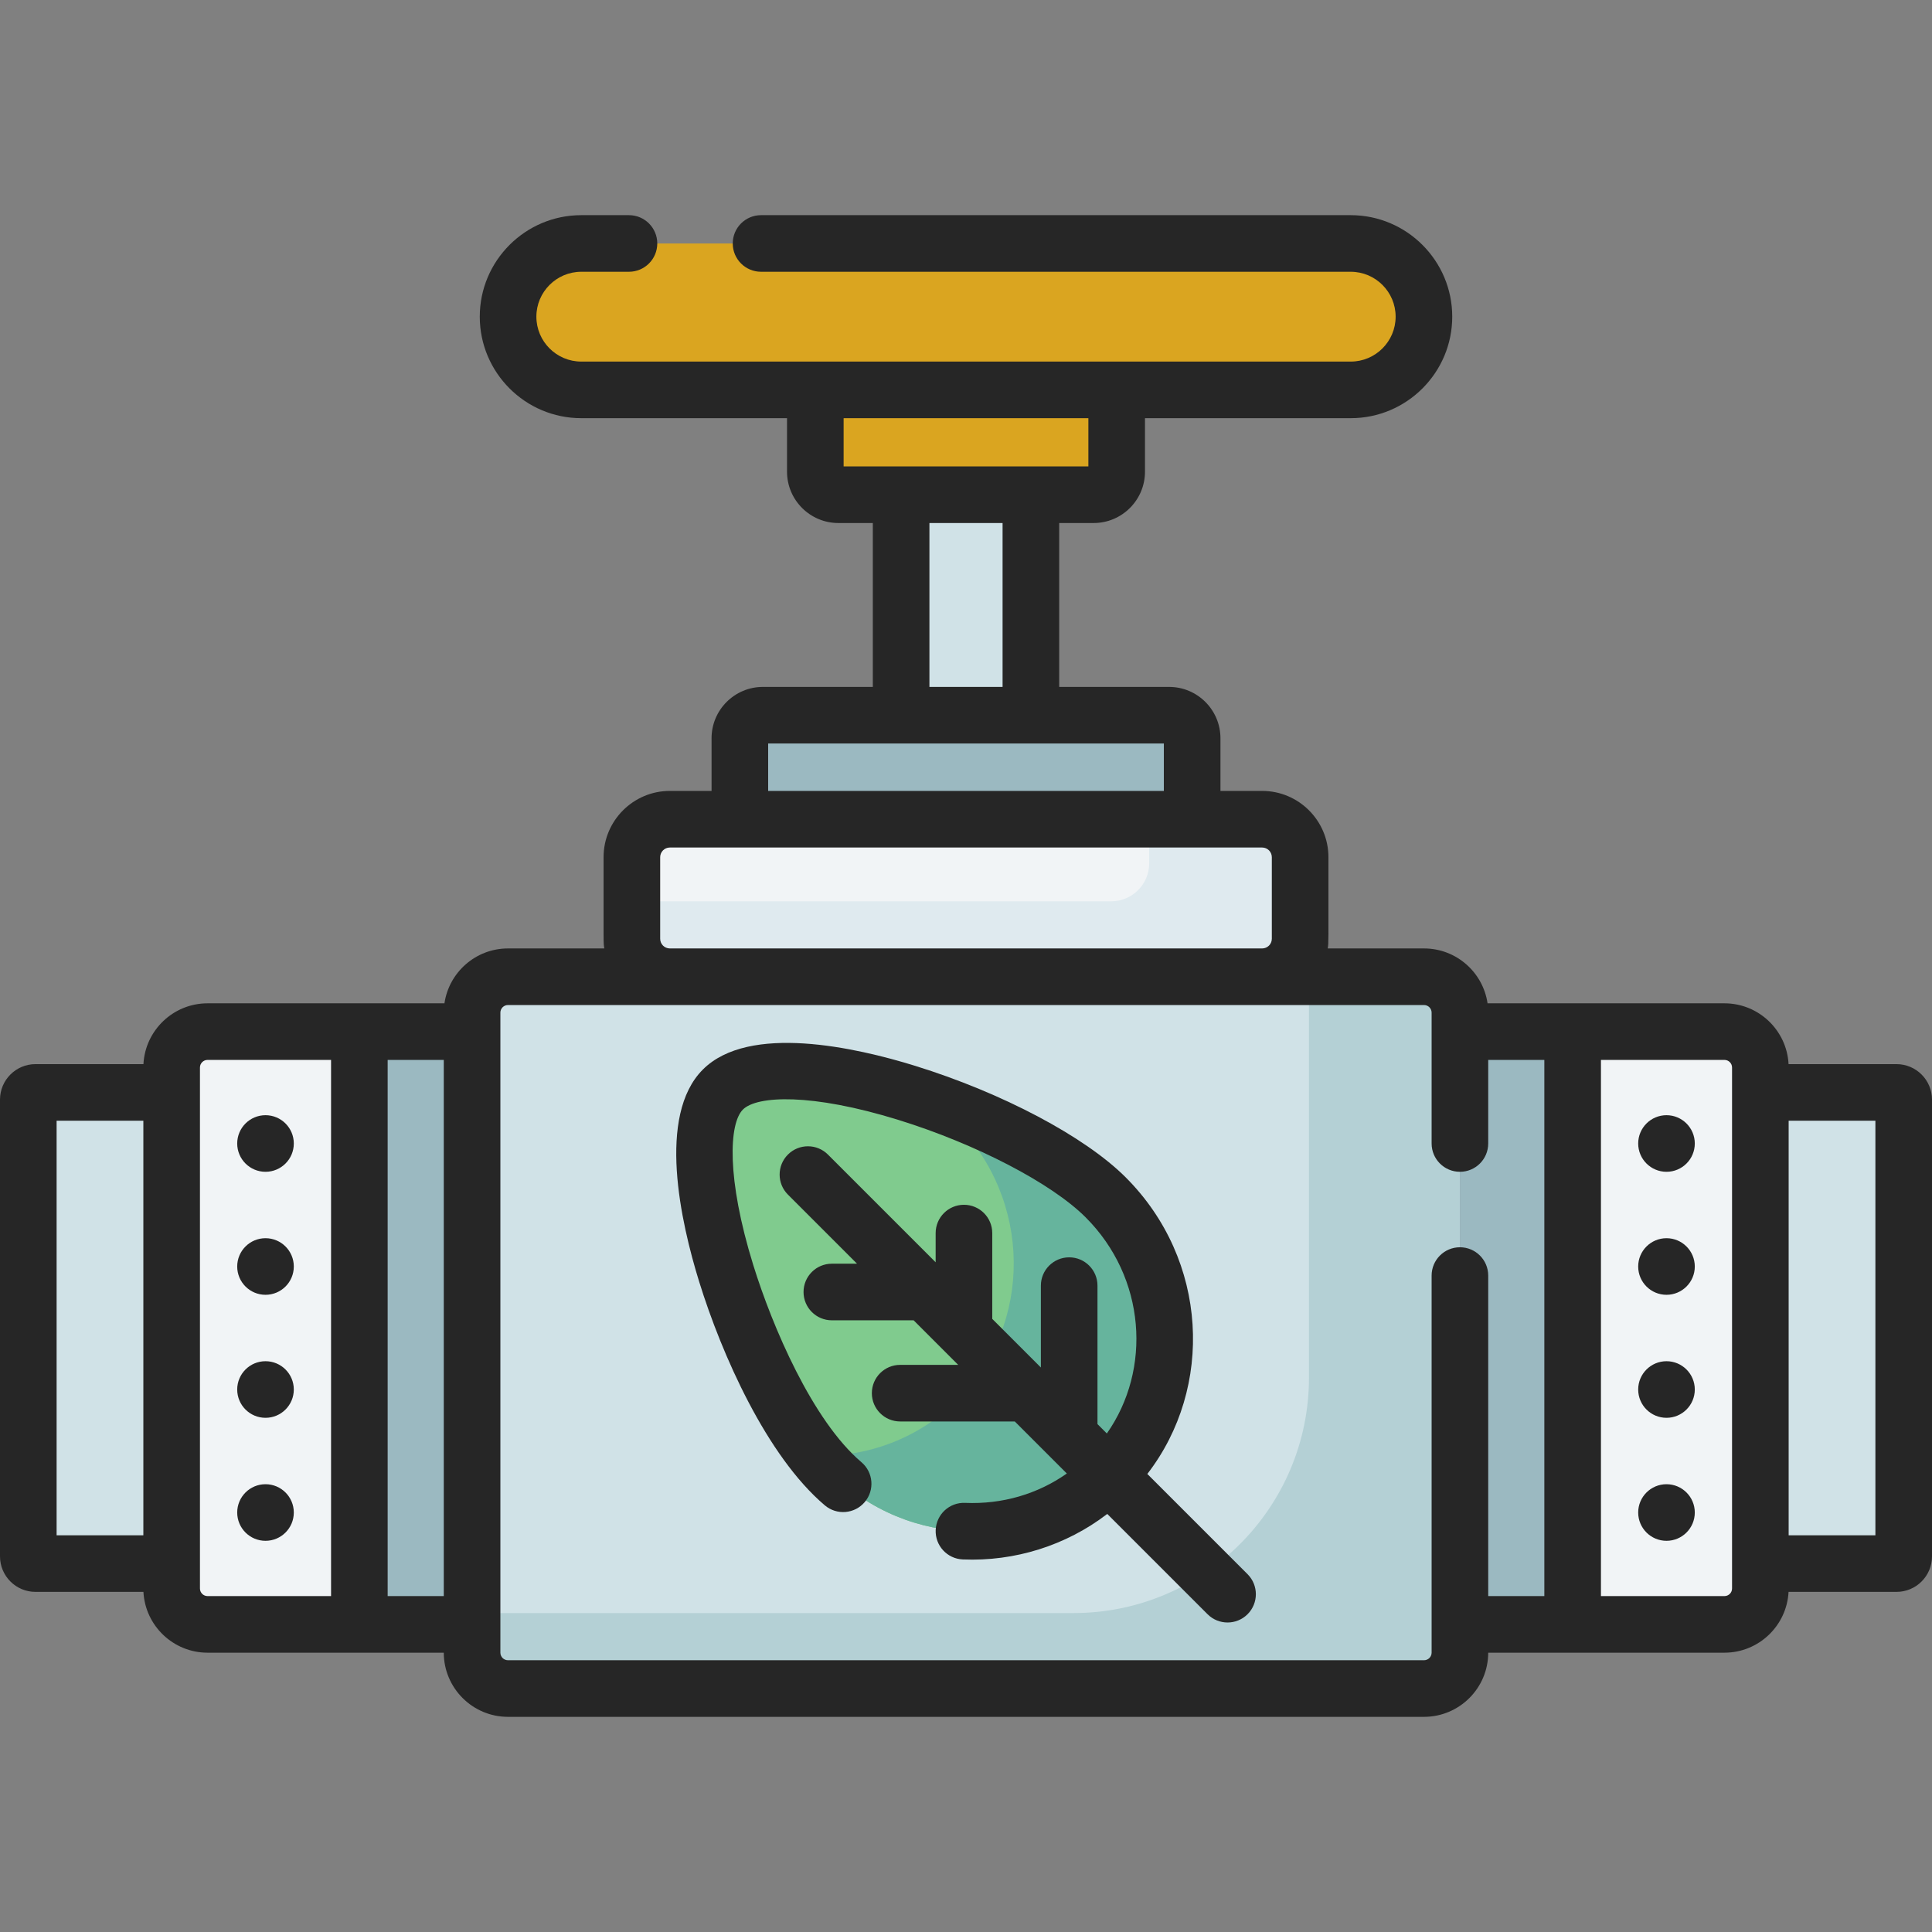 <?xml version="1.0"?>
<svg xmlns="http://www.w3.org/2000/svg" xmlns:xlink="http://www.w3.org/1999/xlink" xmlns:svgjs="http://svgjs.com/svgjs" version="1.1" width="512" height="512" x="0" y="0" viewBox="0 0 512 512" style="enable-background:new 0 0 512 512" xml:space="preserve" class=""><rect x="0" y="0" width="512" height="512" fill="#808080" stroke="none"/><g><g xmlns="http://www.w3.org/2000/svg"><path d="m45.49 414.364h-36.09c-1.05 0-1.9-.851-1.9-1.9v-121.058c0-1.05.851-1.9 1.9-1.9h36.09z" fill="#d0e2e7" data-original="#d0e2e7" style="" class=""/><path d="m167.454 248.785v-21.621c0-5.557 4.505-10.062 10.062-10.062h156.968c5.557 0 10.062 4.505 10.062 10.062v21.621c0 5.557-4.505 10.062-10.062 10.062h-156.968c-5.557 0-10.062-4.505-10.062-10.062z" fill="#f1f4f6" data-original="#f1f4f6" style="" class=""/><path d="m334.484 217.103h-29.938v11.683c0 5.557-4.505 10.062-10.062 10.062h-127.03v9.938c0 5.557 4.505 10.062 10.062 10.062h156.968c5.557 0 10.062-4.505 10.062-10.062v-21.621c-.001-5.558-4.505-10.062-10.062-10.062z" fill="#dfeaef" data-original="#dfeaef" style="" class=""/><path d="m55.001 430.48h40.233v-157.091h-40.233c-5.253 0-9.511 4.258-9.511 9.511v138.068c0 5.254 4.258 9.512 9.511 9.512z" fill="#f1f4f6" data-original="#f1f4f6" style="" class=""/><path d="m315.931 217.103h-119.862v-21.46c0-3.372 2.733-6.105 6.105-6.105h107.652c3.371 0 6.105 2.733 6.105 6.105z" fill="#9bb9c1" data-original="#9bb9c1" style="" class=""/><path d="m216.069 103.322h79.861v21.68c0 3.372-2.733 6.105-6.105 6.105h-67.652c-3.372 0-6.105-2.733-6.105-6.105v-21.68z" fill="#daa520" data-original="#e28086" style="" class=""/><path d="m238.807 131.106h34.386v58.432h-34.386z" fill="#d0e2e7" data-original="#d0e2e7" style="" class=""/><path d="m357.955 64.52h-203.91c-10.715 0-19.401 8.686-19.401 19.401 0 10.715 8.686 19.401 19.401 19.401h203.911c10.715 0 19.401-8.686 19.401-19.401-.001-10.715-8.687-19.401-19.402-19.401z" fill="#daa520" data-original="#e28086" style="" class=""/><path d="m357.956 64.52h-20.609c-.317 10.438-8.877 18.802-19.392 18.802h-183.302c-.006.199-.01.399-.01.599 0 10.715 8.686 19.401 19.401 19.401h203.911c10.715 0 19.401-8.686 19.401-19.401s-8.686-19.401-19.4-19.401z" fill="#daa520" data-original="#dd636e" style="" class=""/><path d="m377.384 447.48h-242.768c-5.253 0-9.511-4.258-9.511-9.511v-169.612c0-5.253 4.258-9.511 9.511-9.511h242.767c5.253 0 9.511 4.258 9.511 9.511v169.613c0 5.252-4.258 9.51-9.51 9.51z" fill="#d0e2e7" data-original="#d0e2e7" style="" class=""/><path d="m377.384 258.847h-30.49v106.199c0 34.482-27.953 62.435-62.435 62.435h-159.353v10.49c0 5.252 4.258 9.51 9.51 9.51h242.767c5.252 0 9.51-4.258 9.51-9.51v-169.614c.001-5.252-4.257-9.51-9.509-9.51z" fill="#b4d0d5" data-original="#b4d0d5" style="" class=""/><path d="m95.234 273.389h29.872v157.091h-29.872z" fill="#9bb9c1" transform="matrix(-1 0 0 -1 220.34 703.87)" data-original="#9bb9c1" style="" class=""/><path d="m466.51 414.364h36.09c1.05 0 1.9-.851 1.9-1.9v-121.058c0-1.05-.851-1.9-1.9-1.9h-36.09z" fill="#d0e2e7" data-original="#d0e2e7" style="" class=""/><path d="m456.999 430.48h-40.233v-157.091h40.233c5.253 0 9.511 4.258 9.511 9.511v138.068c0 5.254-4.258 9.512-9.511 9.512z" fill="#f1f4f6" data-original="#f1f4f6" style="" class=""/><path d="m386.894 273.389h29.872v157.091h-29.872z" fill="#9bb9c1" data-original="#9bb9c1" style="" class=""/><path d="m293.015 317.307c20.55 20.55 20.896 53.521.773 73.644s-53.094 19.777-73.644-.773-43.766-86.242-28.568-101.439c15.197-15.198 80.889 8.019 101.439 28.568z" fill="#80cb8e" data-original="#80cb8e" style=""/><path d="m293.015 317.307c-9.301-9.301-27.849-19.148-46.778-25.732 2.594 1.912 4.879 3.834 6.778 5.732 20.549 20.55 20.896 53.521.773 73.644-10.281 10.281-23.916 15.218-37.534 14.848 1.301 1.622 2.601 3.089 3.89 4.379 20.55 20.55 53.521 20.896 73.644.773s19.776-53.094-.773-73.644z" fill="#66b49d" data-original="#66b49d" style="" class=""/><circle cx="70.362" cy="303.039" r="7.5" fill="#262626" data-original="#000000" style="" class=""/><circle cx="70.362" cy="335.636" r="7.5" fill="#262626" data-original="#000000" style="" class=""/><circle cx="70.362" cy="368.234" r="7.5" fill="#262626" data-original="#000000" style="" class=""/><circle cx="70.362" cy="400.831" r="7.5" fill="#262626" data-original="#000000" style="" class=""/><circle cx="441.638" cy="303.039" r="7.5" fill="#262626" data-original="#000000" style="" class=""/><circle cx="441.638" cy="335.636" r="7.5" fill="#262626" data-original="#000000" style="" class=""/><circle cx="441.638" cy="368.234" r="7.5" fill="#262626" data-original="#000000" style="" class=""/><circle cx="441.638" cy="400.831" r="7.5" fill="#262626" data-original="#000000" style="" class=""/><path d="m218.594 398.938c3.16 2.677 7.893 2.286 10.57-.875 2.678-3.16 2.286-7.893-.875-10.57-13.006-11.026-23.646-36.042-28.671-52.261-7.14-23.043-6.425-37.504-2.739-41.19 3.685-3.685 18.147-4.4 41.189 2.74 20.639 6.395 40.589 16.775 49.643 25.829 15.984 15.984 17.547 40.287 5.617 57.275l-2.483-2.483v-36.695c0-4.142-3.357-7.5-7.5-7.5s-7.5 3.358-7.5 7.5v21.695l-12.886-12.886v-22.736c0-4.142-3.357-7.5-7.5-7.5s-7.5 3.358-7.5 7.5v7.736l-28.544-28.544c-2.93-2.929-7.678-2.929-10.607 0s-2.929 7.678 0 10.606l18.315 18.315h-6.675c-4.143 0-7.5 3.358-7.5 7.5s3.357 7.5 7.5 7.5h21.675l11.81 11.81h-15.383c-4.143 0-7.5 3.358-7.5 7.5s3.357 7.5 7.5 7.5h30.383l13.79 13.79c-7.772 5.466-17.118 8.195-26.946 7.785-4.148-.187-7.636 3.038-7.81 7.177-.175 4.139 3.038 7.635 7.177 7.81 13.768.582 27.386-3.687 38.293-12.057l26.575 26.574c2.93 2.929 7.678 2.929 10.607 0s2.929-7.678 0-10.606l-26.564-26.564c17.68-22.884 16.185-56.685-5.738-78.609-10.79-10.789-32.696-22.388-55.811-29.55-15.754-4.88-44.007-11.244-56.236.982-12.226 12.227-5.862 40.481-.981 56.236 5.982 19.3 17.874 46.192 33.305 59.266z" fill="#262626" data-original="#000000" style="" class=""/><path d="m9.4 421.864h28.612c.467 8.966 7.909 16.116 16.988 16.116h62.605c.006 9.375 7.635 17 17.01 17h242.768c9.375 0 17.004-7.625 17.01-17h62.605c9.08 0 16.521-7.151 16.988-16.116h28.614c5.184 0 9.4-4.217 9.4-9.401v-121.057c0-5.184-4.217-9.4-9.4-9.4h-28.612c-.467-8.966-7.909-16.117-16.988-16.117h-62.784c-1.199-8.214-8.29-14.542-16.831-14.542h-25.524c.254-1.732.187-.42.187-24.183 0-9.684-7.878-17.562-17.562-17.562h-11.054v-13.96c0-7.501-6.103-13.604-13.604-13.604h-29.133v-43.432h9.133c7.502 0 13.604-6.103 13.604-13.604v-14.18h54.524c14.833 0 26.901-12.068 26.901-26.901s-12.068-26.901-26.901-26.901h-156.273c-4.143 0-7.5 3.358-7.5 7.5s3.357 7.5 7.5 7.5h156.272c6.563 0 11.901 5.339 11.901 11.901 0 6.563-5.339 11.901-11.901 11.901h-203.91c-6.563 0-11.901-5.339-11.901-11.901s5.339-11.901 11.901-11.901h12.638c4.143 0 7.5-3.358 7.5-7.5s-3.357-7.5-7.5-7.5h-12.638c-14.833 0-26.901 12.068-26.901 26.901s12.068 26.901 26.901 26.901h54.524v14.18c0 7.501 6.103 13.604 13.604 13.604h9.133v43.432h-29.133c-7.502 0-13.604 6.103-13.604 13.604v13.96h-11.054c-9.684 0-17.562 7.878-17.562 17.562 0 24.025-.065 22.468.187 24.183h-25.525c-8.541 0-15.632 6.328-16.831 14.542h-62.783c-9.08 0-16.521 7.151-16.988 16.117h-28.613c-5.184 0-9.4 4.217-9.4 9.4v121.057c0 5.184 4.217 9.401 9.4 9.401zm108.206 1.116h-14.873v-142.091h14.873zm379.394-16.116h-22.989v-109.858h22.989zm-37.989-123.963v138.068c0 1.109-.902 2.011-2.012 2.011h-32.732v-142.091h32.732c1.109 0 2.012.903 2.012 2.012zm-235.442-172.079h64.861v12.785h-64.861zm22.738 27.784h19.387v43.432h-19.387zm-42.738 58.432h104.861v12.564h-104.861zm-28.615 51.747v-21.621c0-1.413 1.149-2.562 2.562-2.562h156.969c1.412 0 2.562 1.149 2.562 2.562v21.621c0 1.413-1.149 2.562-2.562 2.562h-156.969c-1.412 0-2.562-1.149-2.562-2.562zm-42.348 19.572c0-1.109.901-2.011 2.01-2.011h242.768c1.108 0 2.01.902 2.01 2.011v34.681c0 4.142 3.357 7.5 7.5 7.5s7.5-3.358 7.5-7.5v-22.149h14.873v142.091h-14.873v-84.942c0-4.142-3.357-7.5-7.5-7.5s-7.5 3.358-7.5 7.5v99.931c0 1.109-.901 2.011-2.01 2.011h-242.768c-1.108 0-2.01-.902-2.01-2.011zm-79.617 14.544c0-1.109.902-2.012 2.012-2.012h32.732v142.091h-32.732c-1.109 0-2.012-.902-2.012-2.011zm-37.989 14.105h22.989v109.858h-22.989z" fill="#262626" data-original="#000000" style="" class=""/></g></g></svg>
